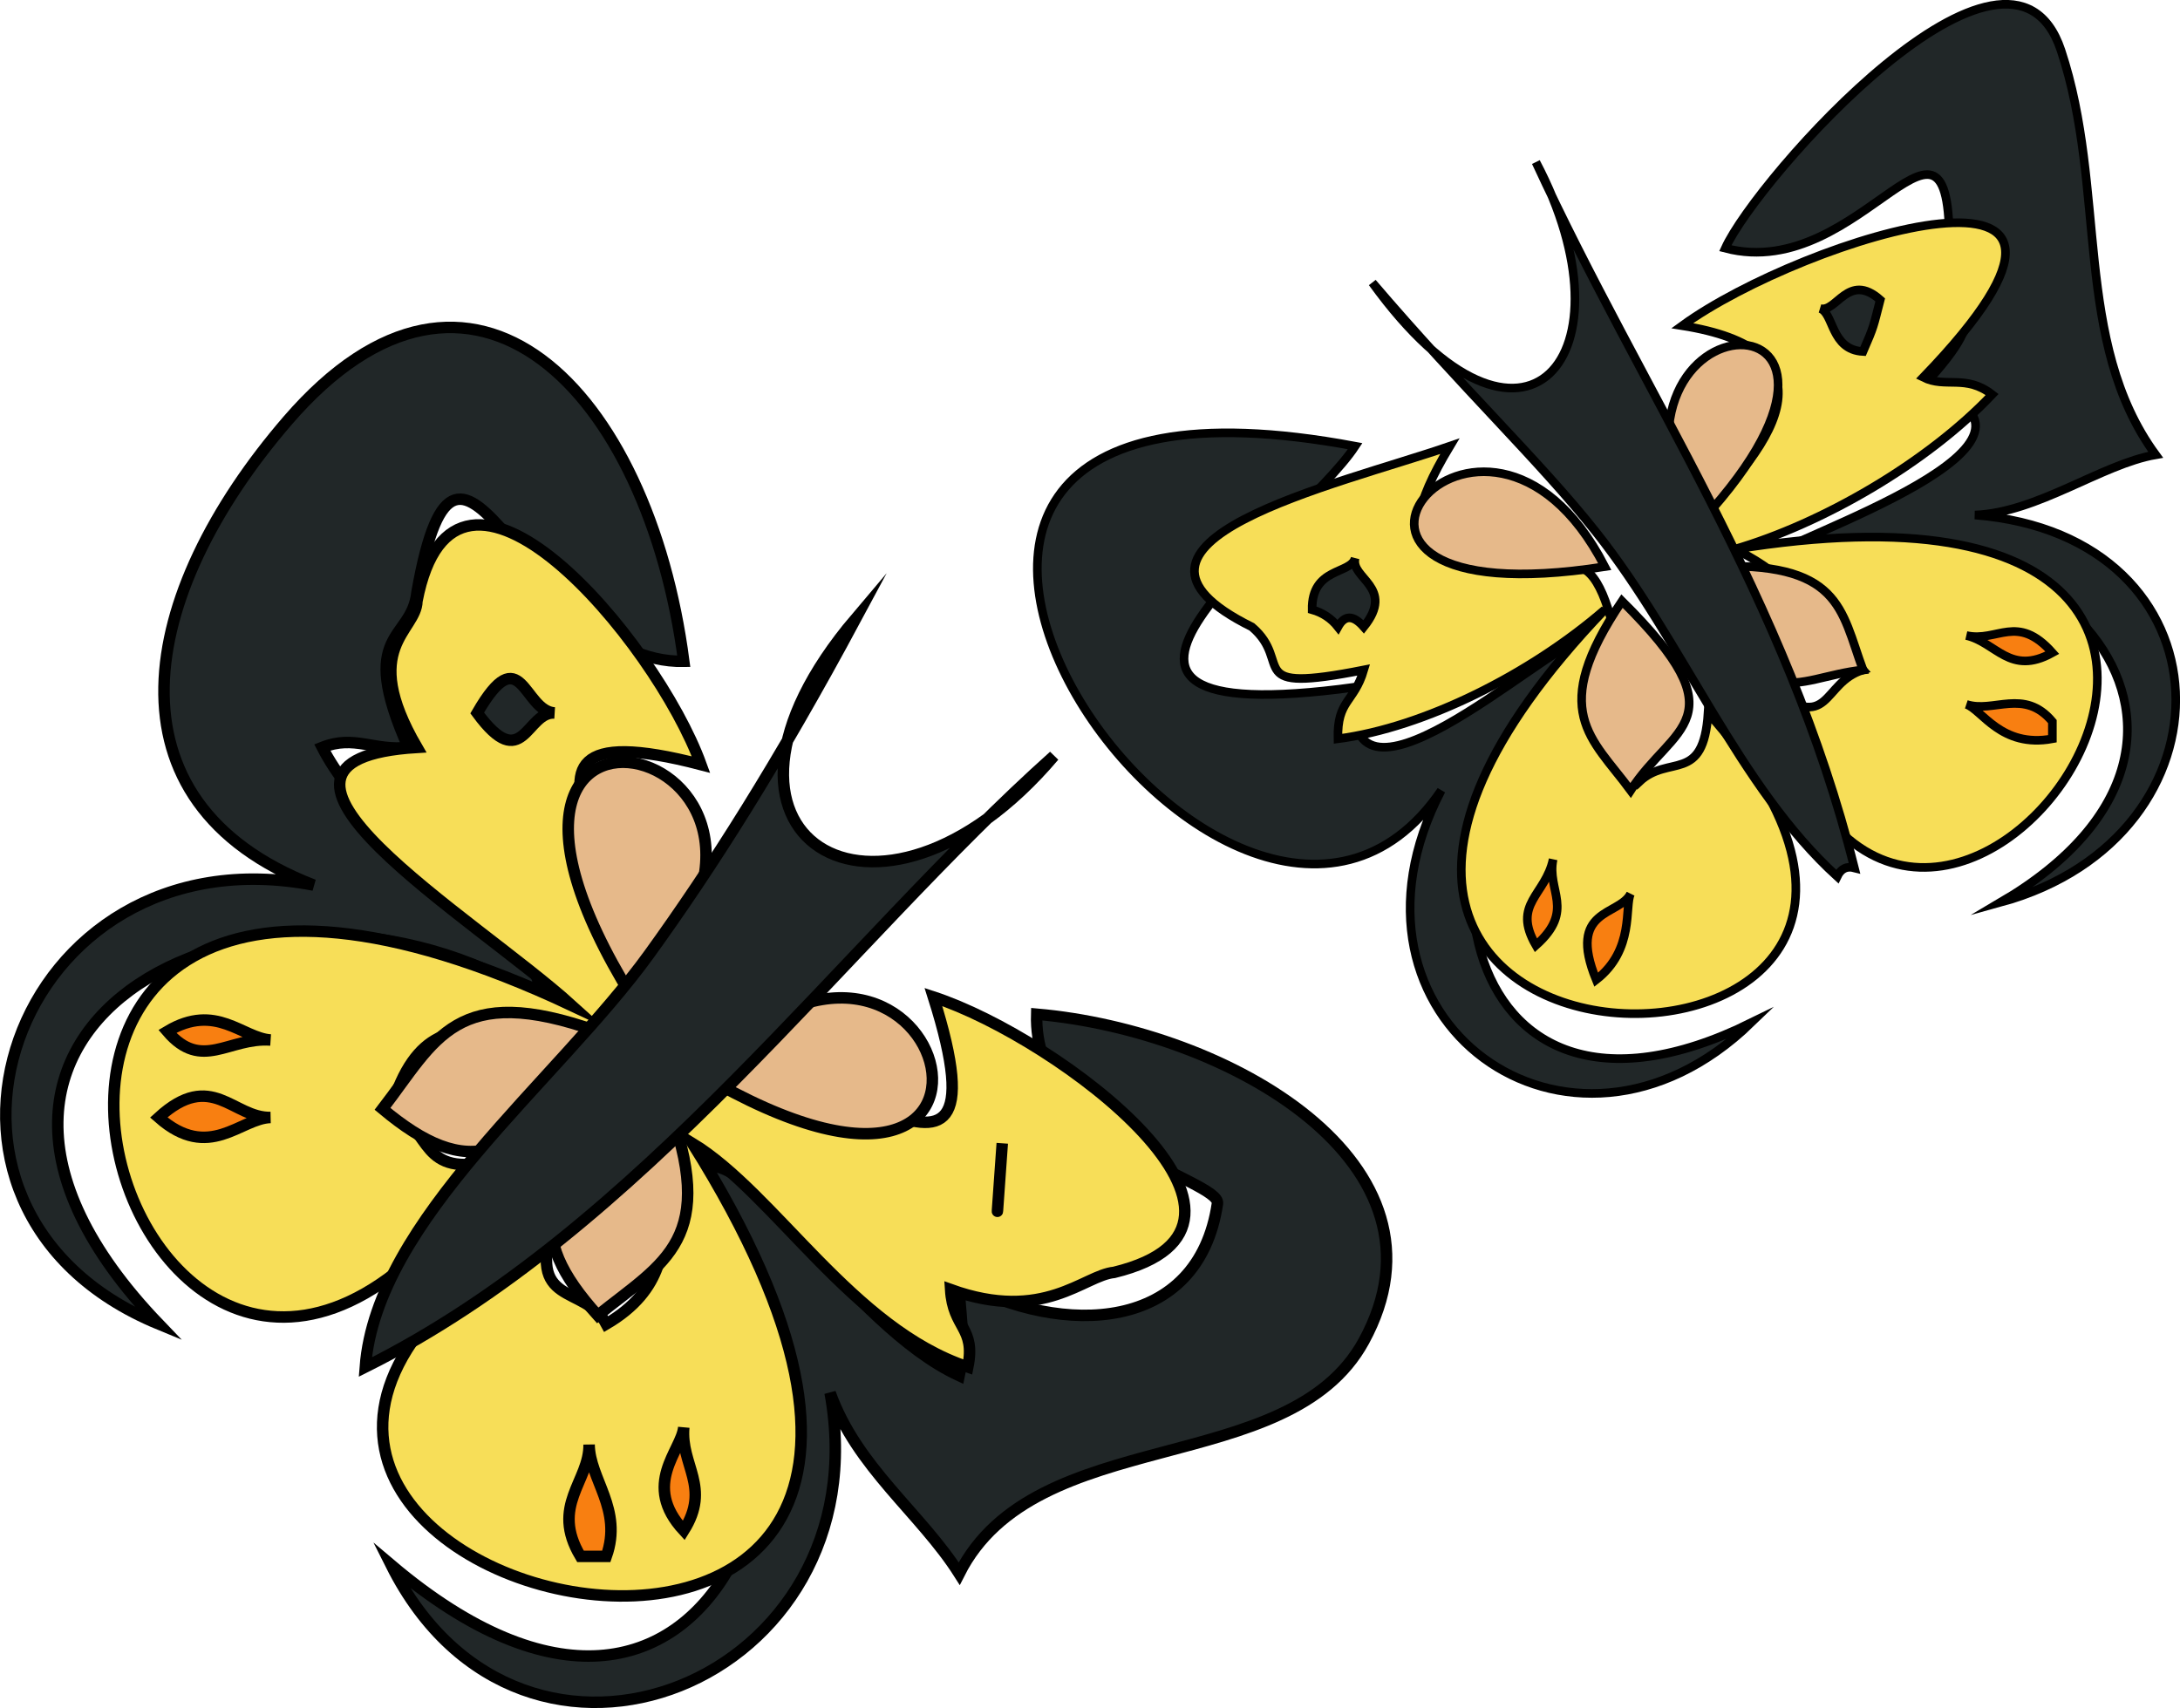 <svg xmlns="http://www.w3.org/2000/svg" xmlns:xlink="http://www.w3.org/1999/xlink" version="1.1" id="Layer_1" x="0px" y="0px" enable-background="new 0 0 822.05 841.89" xml:space="preserve" viewBox="314.17 346.41 189.95 148.85">
<path fill-rule="evenodd" clip-rule="evenodd" fill="#212728" d="M361,433.292c1.736-4.612-13.854-12.197-18.75-21.75  c2.79-1.109,4.514,0.338,7.5,0c-4.537-10.188,0.3-9.238,0.75-13.5c3.785-21.402,9.491,6.243,23.25,6  c-3.085-23.612-18.502-39.529-34.5-21c-13.073,15.142-16.45,33.263,2.25,40.5c-26.125-5.04-37.862,28.186-13.5,38.25  C302.748,435.45,337.544,418.68,361,433.292z"/>
<path fill="none" stroke="#000000" stroke-linecap="square" stroke-miterlimit="10" d="M361,433.292  c1.736-4.612-13.854-12.197-18.75-21.75c2.79-1.109,4.514,0.338,7.5,0c-4.537-10.188,0.3-9.238,0.75-13.5  c3.785-21.402,9.491,6.243,23.25,6c-3.085-23.612-18.502-39.529-34.5-21c-13.073,15.142-16.45,33.263,2.25,40.5  c-26.125-5.04-37.862,28.186-13.5,38.25C302.748,435.45,337.544,418.68,361,433.292z"/>
<path fill-rule="evenodd" clip-rule="evenodd" fill="#F7DE58" d="M348.25,443.042c4.129-14.106,14.739-0.652,19.875-7.5  c6.733-8.978-15.722-28.448,7.125-22.5c-3.927-10.854-21.417-31.531-24.75-14.25c-0.042,2.652-5.105,3.991,0,12.75  c-18.021,1.104,4.892,14.719,13.5,22.5c-65.379-30.741-37.721,60.272-6.75,13.5C350.63,449.124,351.94,444.996,348.25,443.042z"/>
<path fill="none" stroke="#000000" stroke-linecap="square" stroke-miterlimit="10" d="M348.25,443.042  c4.129-14.106,14.739-0.652,19.875-7.5c6.733-8.978-15.722-28.448,7.125-22.5c-3.927-10.854-21.417-31.531-24.75-14.25  c-0.042,2.652-5.105,3.991,0,12.75c-18.021,1.104,4.892,14.719,13.5,22.5c-65.379-30.741-37.721,60.272-6.75,13.5  C350.63,449.124,351.94,444.996,348.25,443.042z"/>
<path fill-rule="evenodd" clip-rule="evenodd" fill="#212728" d="M375.25,448.292c4.055-2.413,12.906,13.575,22.5,18  c0.679-3.064-0.048-5.778,0-8.25c9.108,4.959,20.847,4.457,22.5-6.75c0.304-2.057-16.104-5.355-15.75-16.5  c16.681,1.454,36.972,13.009,28.5,28.5c-6.592,12.054-28.597,7.072-35.25,20.25c-3.344-5.27-8.917-9.249-11.25-15.75  c4.589,25.183-26.771,37.903-38.25,15C376.462,506.67,389.526,471.207,375.25,448.292z"/>
<path fill="none" stroke="#000000" stroke-linecap="square" stroke-miterlimit="10" d="M375.25,448.292  c4.055-2.413,12.906,13.575,22.5,18c0.679-3.064-0.048-5.778,0-8.25c9.108,4.959,20.847,4.457,22.5-6.75  c0.304-2.057-16.104-5.355-15.75-16.5c16.681,1.454,36.972,13.009,28.5,28.5c-6.592,12.054-28.597,7.072-35.25,20.25  c-3.344-5.27-8.917-9.249-11.25-15.75c4.589,25.183-26.771,37.903-38.25,15C376.462,506.67,389.526,471.207,375.25,448.292z"/>
<path fill-rule="evenodd" clip-rule="evenodd" fill="#F7DE58" d="M367,461.792c10.096-5.93,0.597-15.579,8.25-21.75  c7.612-6.138,27.727,16.888,20.25-6.75c11.035,3.62,32.471,19.915,15.75,24c-2.636,0.249-6.121,4.433-14.25,1.5  c0.212,3.428,2.208,3.253,1.5,6.75c-10.095-3.358-16.763-15.059-24-19.5c40.33,64.311-64.318,37.624-12,6.75  C359.882,460.403,365.123,458.261,367,461.792z"/>
<path fill="none" stroke="#000000" stroke-linecap="square" stroke-miterlimit="10" d="M367,461.792  c10.096-5.93,0.597-15.579,8.25-21.75c7.612-6.138,27.727,16.888,20.25-6.75c11.035,3.62,32.471,19.915,15.75,24  c-2.636,0.249-6.121,4.433-14.25,1.5c0.212,3.428,2.208,3.253,1.5,6.75c-10.095-3.358-16.763-15.059-24-19.5  c40.33,64.311-64.318,37.624-12,6.75C359.882,460.403,365.123,458.261,367,461.792z"/>
<path fill-rule="evenodd" clip-rule="evenodd" fill="#212728" d="M362.5,408.542c-2.478-0.153-2.757,5.431-6.75,0  C359.597,401.89,359.755,408.372,362.5,408.542z"/>
<path fill="none" stroke="#000000" stroke-linecap="square" stroke-miterlimit="10" d="M362.5,408.542  c-2.478-0.153-2.757,5.431-6.75,0C359.597,401.89,359.755,408.372,362.5,408.542z"/>
<path fill-rule="evenodd" clip-rule="evenodd" fill="#F87F11" d="M337.75,437.042c-3.67-0.247-6.002,2.753-9-0.75  C333,433.756,335.271,436.875,337.75,437.042z"/>
<path fill="none" stroke="#000000" stroke-linecap="square" stroke-miterlimit="10" d="M337.75,437.042  c-3.67-0.247-6.002,2.753-9-0.75C333,433.756,335.271,436.875,337.75,437.042z"/>
<path fill-rule="evenodd" clip-rule="evenodd" fill="#F87F11" d="M337.75,443.792c-2.633,0.058-5.361,3.869-9.75,0  C332.607,439.581,334.464,443.863,337.75,443.792z"/>
<path fill="none" stroke="#000000" stroke-linecap="square" stroke-miterlimit="10" d="M337.75,443.792  c-2.633,0.058-5.361,3.869-9.75,0C332.607,439.581,334.464,443.863,337.75,443.792z"/>
<path fill-rule="evenodd" clip-rule="evenodd" fill="#E6B98A" d="M369.25,433.292C390.904,411.421,349.34,401.104,369.25,433.292  L369.25,433.292z"/>
<path fill="none" stroke="#000000" stroke-linecap="square" stroke-miterlimit="10" d="M369.25,433.292  C390.904,411.421,349.34,401.104,369.25,433.292L369.25,433.292z"/>
<path fill-rule="evenodd" clip-rule="evenodd" fill="#E6B98A" d="M347.5,443.042c7.253,6.061,12.114,5.323,18.75-6.75  C353.884,431.903,352.148,437.005,347.5,443.042z"/>
<path fill="none" stroke="#000000" stroke-linecap="square" stroke-miterlimit="10" d="M347.5,443.042  c7.253,6.061,12.114,5.323,18.75-6.75C353.884,431.903,352.148,437.005,347.5,443.042z"/>
<path fill-rule="evenodd" clip-rule="evenodd" fill="#212728" d="M401.5,446.042C400.953,453.739,400.923,454.151,401.5,446.042  L401.5,446.042z"/>
<path fill="none" stroke="#000000" stroke-linecap="square" stroke-miterlimit="10" d="M401.5,446.042  C400.953,453.739,400.923,454.151,401.5,446.042L401.5,446.042z"/>
<path fill-rule="evenodd" clip-rule="evenodd" fill="#F87F11" d="M373.75,470.792c-0.183,2.016-3.727,4.972,0,9  C376.147,475.985,373.449,474.115,373.75,470.792z"/>
<path fill="none" stroke="#000000" stroke-linecap="square" stroke-miterlimit="10" d="M373.75,470.792  c-0.183,2.016-3.727,4.972,0,9C376.147,475.985,373.449,474.115,373.75,470.792z"/>
<path fill-rule="evenodd" clip-rule="evenodd" fill="#F87F11" d="M365.5,472.292c0.043,3.205-3.398,5.318-0.75,9.75  c0.75,0,1.5,0,2.25,0C368.456,477.918,365.541,475.338,365.5,472.292z"/>
<path fill="none" stroke="#000000" stroke-linecap="square" stroke-miterlimit="10" d="M365.5,472.292  c0.043,3.205-3.398,5.318-0.75,9.75c0.75,0,1.5,0,2.25,0C368.456,477.918,365.541,475.338,365.5,472.292z"/>
<path fill-rule="evenodd" clip-rule="evenodd" fill="#E6B98A" d="M375.25,440.042C396.159,418.086,407.518,458.987,375.25,440.042  L375.25,440.042z"/>
<path fill="none" stroke="#000000" stroke-linecap="square" stroke-miterlimit="10" d="M375.25,440.042  C396.159,418.086,407.518,458.987,375.25,440.042L375.25,440.042z"/>
<path fill-rule="evenodd" clip-rule="evenodd" fill="#E6B98A" d="M366.25,461.042c-6.305-7.006-5.808-11.758,6-18.75  C376.845,454.41,372.078,456.358,366.25,461.042z"/>
<path fill="none" stroke="#000000" stroke-linecap="square" stroke-miterlimit="10" d="M366.25,461.042  c-6.305-7.006-5.808-11.758,6-18.75C376.845,454.41,372.078,456.358,366.25,461.042z"/>
<path fill-rule="evenodd" clip-rule="evenodd" fill="#212728" d="M406,412.292c-15.349,18.12-33.383,7.021-17.25-12  c-6.812,12.689-12.61,21.787-18,29.25c-8.041,11.134-23.779,23.146-24.75,36C370.098,453.542,387.618,428.723,406,412.292z"/>
<path fill="none" stroke="#000000" stroke-linecap="square" stroke-miterlimit="10" d="M406,412.292  c-15.349,18.12-33.383,7.021-17.25-12c-6.812,12.689-12.61,21.787-18,29.25c-8.041,11.134-23.779,23.146-24.75,36  C370.098,453.542,387.618,428.723,406,412.292z"/>
<path fill-rule="evenodd" clip-rule="evenodd" fill="#212728" d="M452.5,401.792c-4.253,1.379-21.968,17.961-20.25,4.5  c-30.951,4.241-4.905-13.558,0-21c-57.263-10.727-10.895,57.023,7.5,30c-10.359,19.896,11.183,35.548,27,20.25  C440.27,448.589,435.227,417.549,452.5,401.792z"/>
<path fill="none" stroke="#000000" stroke-width="0.75" stroke-linecap="square" stroke-miterlimit="10" d="M452.5,401.792  c-4.253,1.379-21.968,17.961-20.25,4.5c-30.951,4.241-4.905-13.558,0-21c-57.263-10.727-10.895,57.023,7.5,30  c-10.359,19.896,11.183,35.548,27,20.25C440.27,448.589,435.227,417.549,452.5,401.792z"/>
<path fill-rule="evenodd" clip-rule="evenodd" fill="#F7DE58" d="M457,414.542c-1.154-3.886-1.571-18.75-5.625-18.75  c-11.908,0-17.196,0.004-10.875-10.5c-9.812,3.388-32.203,8.359-17.25,15.75c3.676,3.125-0.963,5.87,9.75,3.75  c-0.85,2.872-2.336,2.615-2.25,6c7.511-0.978,16.756-5.623,23.25-11.25c-43.058,45.043,41.56,45.561,9,9  C462.597,414.757,459.585,412.097,457,414.542z"/>
<path fill="none" stroke="#000000" stroke-width="0.75" stroke-linecap="square" stroke-miterlimit="10" d="M457,414.542  c-1.154-3.886-1.571-18.75-5.625-18.75c-11.908,0-17.196,0.004-10.875-10.5c-9.812,3.388-32.203,8.359-17.25,15.75  c3.676,3.125-0.963,5.87,9.75,3.75c-0.85,2.872-2.336,2.615-2.25,6c7.511-0.978,16.756-5.623,23.25-11.25  c-43.058,45.043,41.56,45.561,9,9C462.597,414.757,459.585,412.097,457,414.542z"/>
<path fill-rule="evenodd" clip-rule="evenodd" fill="#212728" d="M468.25,395.042c1.318-1.615,28.646-10.319,13.5-15  c6.741-7.214,2.585-6.798,2.25-11.25c0.453-17.218-7.504,2.405-19.5-0.75c2.74-6.055,24.723-30.833,29.25-17.25  c4.019,12.054,1.018,25.375,8.25,35.25c-4.696,0.812-10.327,5.057-15.75,5.25c22.681,1.812,23.196,28.002,2.25,33.75  C513.258,410.491,491.886,387.556,468.25,395.042z"/>
<path fill="none" stroke="#000000" stroke-width="0.75" stroke-linecap="square" stroke-miterlimit="10" d="M468.25,395.042  c1.318-1.615,28.646-10.319,13.5-15c6.741-7.214,2.585-6.798,2.25-11.25c0.453-17.218-7.504,2.405-19.5-0.75  c2.74-6.055,24.723-30.833,29.25-17.25c4.019,12.054,1.018,25.375,8.25,35.25c-4.696,0.812-10.327,5.057-15.75,5.25  c22.681,1.812,23.196,28.002,2.25,33.75C513.258,410.491,491.886,387.556,468.25,395.042z"/>
<path fill-rule="evenodd" clip-rule="evenodd" fill="#F7DE58" d="M476.5,404.792c-2.942-3.306-6.86-10.341-15.75-12  c9.521-8.623,12.702-15.98,0-18c10.497-7.647,42.238-17.542,21,4.5c1.948,0.975,3.695-0.292,6,1.5  c-5.62,5.934-14.769,11.255-22.5,13.5c63.116-10.264,14.313,57.095,3,12C473.721,410.492,472.866,405.901,476.5,404.792z"/>
<path fill="none" stroke="#000000" stroke-width="0.75" stroke-linecap="square" stroke-miterlimit="10" d="M476.5,404.792  c-2.942-3.306-6.86-10.341-15.75-12c9.521-8.623,12.702-15.98,0-18c10.497-7.647,42.238-17.542,21,4.5  c1.948,0.975,3.695-0.292,6,1.5c-5.62,5.934-14.769,11.255-22.5,13.5c63.116-10.264,14.313,57.095,3,12  C473.721,410.492,472.866,405.901,476.5,404.792z"/>
<path fill-rule="evenodd" clip-rule="evenodd" fill="#212728" d="M432.25,395.042c-0.464,1.781,3.539,2.521,0.75,6  c-0.921-1.053-1.671-1.053-2.25,0c-0.579-0.737-1.329-1.237-2.25-1.5C428.438,395.825,431.877,396.477,432.25,395.042z"/>
<path fill="none" stroke="#000000" stroke-width="0.75" stroke-linecap="square" stroke-miterlimit="10" d="M432.25,395.042  c-0.464,1.781,3.539,2.521,0.75,6c-0.921-1.053-1.671-1.053-2.25,0c-0.579-0.737-1.329-1.237-2.25-1.5  C428.438,395.825,431.877,396.477,432.25,395.042z"/>
<path fill-rule="evenodd" clip-rule="evenodd" fill="#F87F11" d="M449.5,421.292c-0.584,2.741,1.958,4.424-1.5,7.5  C445.895,425.167,448.826,424.454,449.5,421.292z"/>
<path fill="none" stroke="#000000" stroke-width="0.75" stroke-linecap="square" stroke-miterlimit="10" d="M449.5,421.292  c-0.584,2.741,1.958,4.424-1.5,7.5C445.895,425.167,448.826,424.454,449.5,421.292z"/>
<path fill-rule="evenodd" clip-rule="evenodd" fill="#F87F11" d="M456.25,424.292c-0.541,1.086,0.371,4.881-3,7.5  C450.687,425.539,455.271,426.257,456.25,424.292z"/>
<path fill="none" stroke="#000000" stroke-width="0.75" stroke-linecap="square" stroke-miterlimit="10" d="M456.25,424.292  c-0.541,1.086,0.371,4.881-3,7.5C450.687,425.539,455.271,426.257,456.25,424.292z"/>
<path fill-rule="evenodd" clip-rule="evenodd" fill="#E6B98A" d="M454,395.792C443.261,374.938,422.724,400.694,454,395.792  L454,395.792z"/>
<path fill="none" stroke="#000000" stroke-width="0.75" stroke-linecap="square" stroke-miterlimit="10" d="M454,395.792  C443.261,374.938,422.724,400.694,454,395.792L454,395.792z"/>
<path fill-rule="evenodd" clip-rule="evenodd" fill="#E6B98A" d="M456.25,415.292c3.619-5.692,9.764-6.078-0.75-16.5  C449.019,408.402,452.838,410.67,456.25,415.292z"/>
<path fill="none" stroke="#000000" stroke-width="0.75" stroke-linecap="square" stroke-miterlimit="10" d="M456.25,415.292  c3.619-5.692,9.764-6.078-0.75-16.5C449.019,408.402,452.838,410.67,456.25,415.292z"/>
<path fill-rule="evenodd" clip-rule="evenodd" fill="#212728" d="M472.75,373.292c1.208,0.369,0.933,3.606,3.75,3.75  c0.985-2.265,0.875-2.09,1.5-4.5C475.209,370.064,474.179,373.727,472.75,373.292z"/>
<path fill="none" stroke="#000000" stroke-width="0.75" stroke-linecap="square" stroke-miterlimit="10" d="M472.75,373.292  c1.208,0.369,0.933,3.606,3.75,3.75c0.985-2.265,0.875-2.09,1.5-4.5C475.209,370.064,474.179,373.727,472.75,373.292z"/>
<path fill-rule="evenodd" clip-rule="evenodd" fill="#F87F11" d="M485.5,401.792c2.597,0.587,3.799,3.559,7.5,1.5  C489.921,399.83,488.216,402.405,485.5,401.792z"/>
<path fill="none" stroke="#000000" stroke-width="0.75" stroke-linecap="square" stroke-miterlimit="10" d="M485.5,401.792  c2.597,0.587,3.799,3.559,7.5,1.5C489.921,399.83,488.216,402.405,485.5,401.792z"/>
<path fill-rule="evenodd" clip-rule="evenodd" fill="#F87F11" d="M485.5,407.792c1.369,0.455,3.02,3.832,7.5,3c0-0.5,0-1,0-1.5  C490.532,406.348,487.867,408.577,485.5,407.792z"/>
<path fill="none" stroke="#000000" stroke-width="0.75" stroke-linecap="square" stroke-miterlimit="10" d="M485.5,407.792  c1.369,0.455,3.02,3.832,7.5,3c0-0.5,0-1,0-1.5C490.532,406.348,487.867,408.577,485.5,407.792z"/>
<path fill-rule="evenodd" clip-rule="evenodd" fill="#E6B98A" d="M461.5,392.792C451.694,371.301,482.739,370.752,461.5,392.792  L461.5,392.792z"/>
<path fill="none" stroke="#000000" stroke-width="0.75" stroke-linecap="square" stroke-miterlimit="10" d="M461.5,392.792  C451.694,371.301,482.739,370.752,461.5,392.792L461.5,392.792z"/>
<path fill-rule="evenodd" clip-rule="evenodd" fill="#E6B98A" d="M476.5,404.792c-6.149,0.626-9.434,4.932-13.5-9  C474.586,395.252,474.557,399.525,476.5,404.792z"/>
<path fill="none" stroke="#000000" stroke-width="0.75" stroke-linecap="square" stroke-miterlimit="10" d="M476.5,404.792  c-6.149,0.626-9.434,4.932-13.5-9C474.586,395.252,474.557,399.525,476.5,404.792z"/>
<path fill-rule="evenodd" clip-rule="evenodd" fill="#212728" d="M448,360.542c8.892,16.812-1.003,28.824-14.25,10.5  c7.954,9.317,14.571,15.526,19.5,21.75c7.65,9.66,12.388,22.155,21,30c0.323-0.677,0.823-0.927,1.5-0.75  C469.818,398.421,457.327,380.749,448,360.542z"/>
<path fill="none" stroke="#000000" stroke-width="0.75" stroke-linecap="square" stroke-miterlimit="10" d="M448,360.542  c8.892,16.812-1.003,28.824-14.25,10.5c7.954,9.317,14.571,15.526,19.5,21.75c7.65,9.66,12.388,22.155,21,30  c0.323-0.677,0.823-0.927,1.5-0.75C469.818,398.421,457.327,380.749,448,360.542z"/>
</svg>
